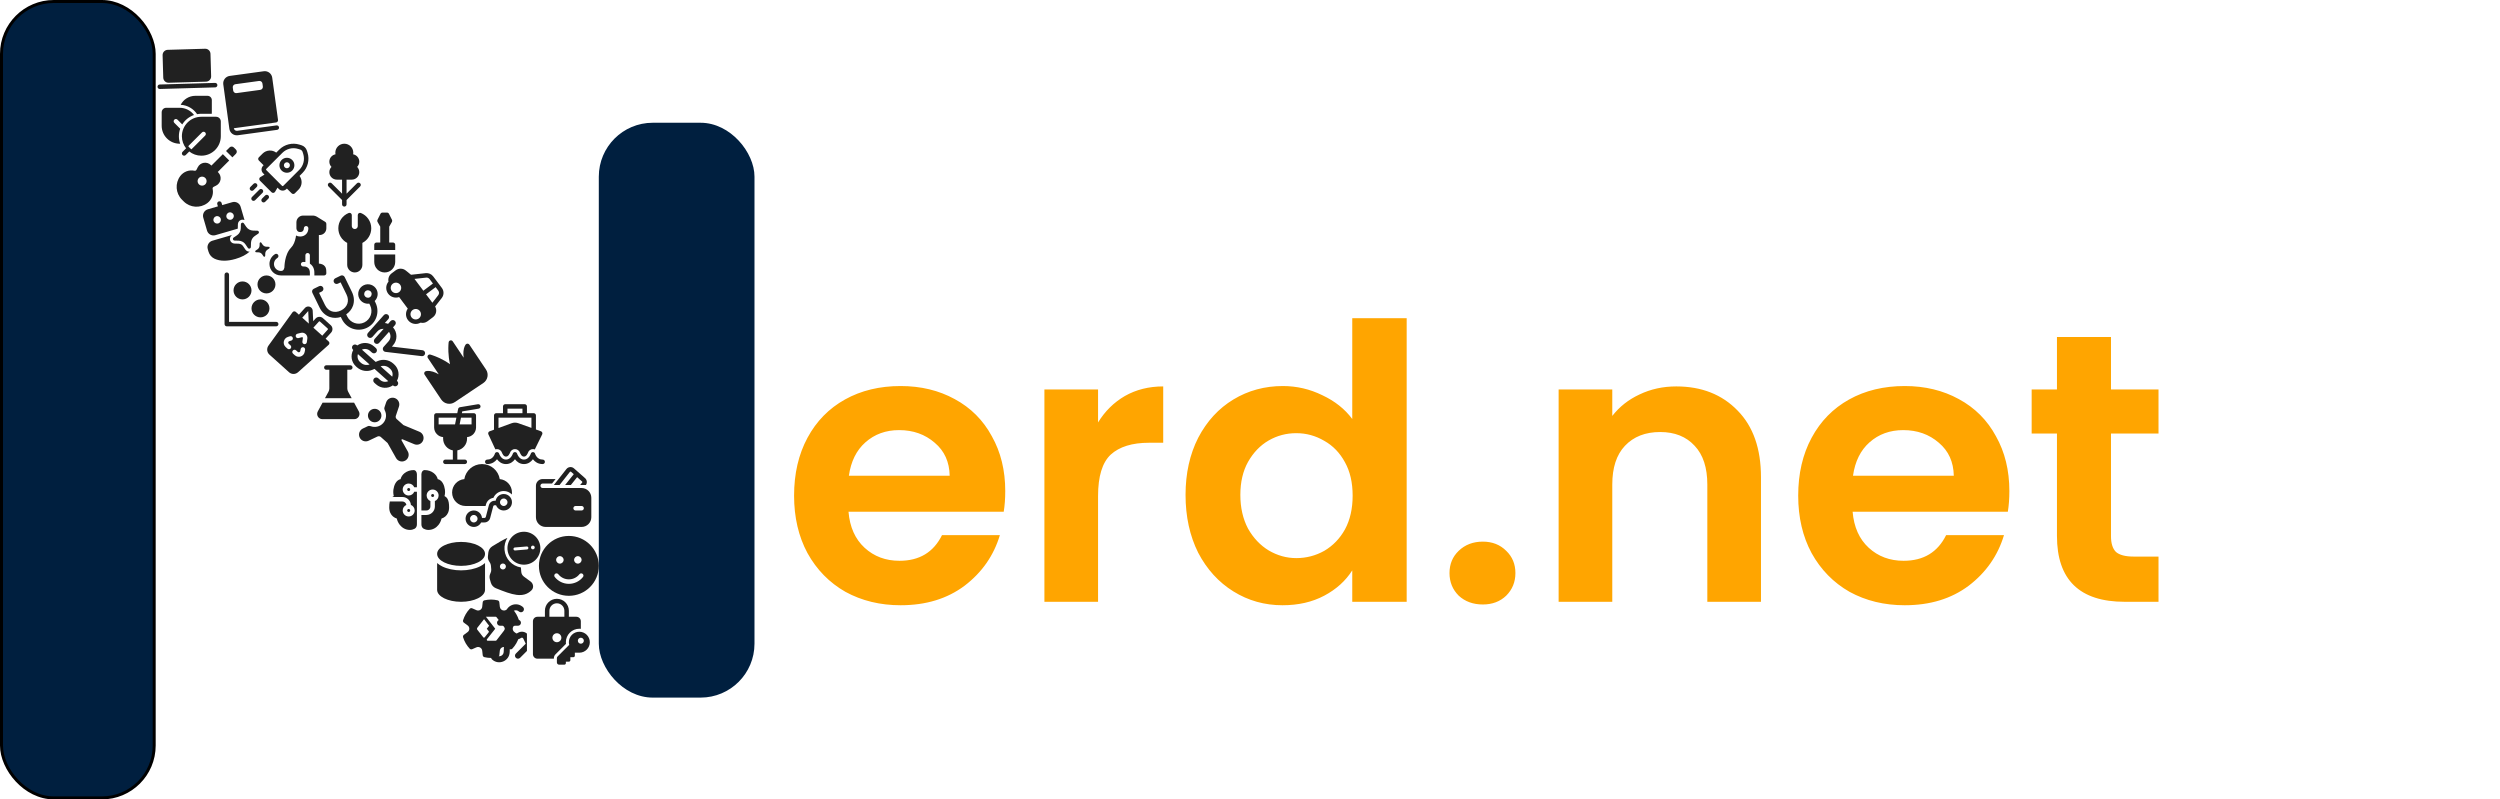 <svg width="835" height="267" viewBox="0 0 835 267" fill="none" xmlns="http://www.w3.org/2000/svg">
<rect x="0.5" y="0.5" width="51" height="266" rx="17.5" fill="#001F3F" stroke="black"/>
<rect x="200" y="41" width="52" height="192" rx="18" fill="#001F3F"/>
<path d="M335.752 164.008C335.752 166.568 335.581 168.872 335.24 170.92H283.4C283.827 176.04 285.619 180.051 288.776 182.952C291.933 185.853 295.816 187.304 300.424 187.304C307.08 187.304 311.816 184.445 314.632 178.728H333.96C331.912 185.555 327.987 191.187 322.184 195.624C316.381 199.976 309.256 202.152 300.808 202.152C293.981 202.152 287.837 200.659 282.376 197.672C277 194.6 272.776 190.291 269.704 184.744C266.717 179.197 265.224 172.797 265.224 165.544C265.224 158.205 266.717 151.763 269.704 146.216C272.691 140.669 276.872 136.403 282.248 133.416C287.624 130.429 293.811 128.936 300.808 128.936C307.549 128.936 313.565 130.387 318.856 133.288C324.232 136.189 328.371 140.328 331.272 145.704C334.259 150.995 335.752 157.096 335.752 164.008ZM317.192 158.888C317.107 154.28 315.443 150.611 312.2 147.88C308.957 145.064 304.989 143.656 300.296 143.656C295.859 143.656 292.104 145.021 289.032 147.752C286.045 150.397 284.211 154.109 283.528 158.888H317.192ZM366.752 141.096C369.056 137.341 372.043 134.397 375.712 132.264C379.467 130.131 383.733 129.064 388.512 129.064V147.88H383.776C378.144 147.88 373.877 149.203 370.976 151.848C368.16 154.493 366.752 159.101 366.752 165.672V201H348.832V130.088H366.752V141.096ZM395.974 165.288C395.974 158.12 397.382 151.763 400.198 146.216C403.099 140.669 407.025 136.403 411.974 133.416C416.923 130.429 422.427 128.936 428.486 128.936C433.094 128.936 437.489 129.96 441.67 132.008C445.851 133.971 449.179 136.616 451.654 139.944V106.28H469.83V201H451.654V190.504C449.435 194.003 446.321 196.819 442.31 198.952C438.299 201.085 433.649 202.152 428.358 202.152C422.385 202.152 416.923 200.616 411.974 197.544C407.025 194.472 403.099 190.163 400.198 184.616C397.382 178.984 395.974 172.541 395.974 165.288ZM451.782 165.544C451.782 161.192 450.929 157.48 449.222 154.408C447.515 151.251 445.211 148.861 442.31 147.24C439.409 145.533 436.294 144.68 432.966 144.68C429.638 144.68 426.566 145.491 423.75 147.112C420.934 148.733 418.63 151.123 416.838 154.28C415.131 157.352 414.278 161.021 414.278 165.288C414.278 169.555 415.131 173.309 416.838 176.552C418.63 179.709 420.934 182.141 423.75 183.848C426.651 185.555 429.723 186.408 432.966 186.408C436.294 186.408 439.409 185.597 442.31 183.976C445.211 182.269 447.515 179.88 449.222 176.808C450.929 173.651 451.782 169.896 451.782 165.544ZM495.268 201.896C492.025 201.896 489.337 200.915 487.204 198.952C485.156 196.904 484.132 194.387 484.132 191.4C484.132 188.413 485.156 185.939 487.204 183.976C489.337 181.928 492.025 180.904 495.268 180.904C498.425 180.904 501.028 181.928 503.076 183.976C505.124 185.939 506.148 188.413 506.148 191.4C506.148 194.387 505.124 196.904 503.076 198.952C501.028 200.915 498.425 201.896 495.268 201.896ZM559.878 129.064C568.326 129.064 575.153 131.752 580.358 137.128C585.563 142.419 588.166 149.843 588.166 159.4V201H570.246V161.832C570.246 156.2 568.838 151.891 566.022 148.904C563.206 145.832 559.366 144.296 554.502 144.296C549.553 144.296 545.627 145.832 542.726 148.904C539.91 151.891 538.502 156.2 538.502 161.832V201H520.582V130.088H538.502V138.92C540.891 135.848 543.921 133.459 547.59 131.752C551.345 129.96 555.441 129.064 559.878 129.064ZM671.127 164.008C671.127 166.568 670.956 168.872 670.615 170.92H618.775C619.202 176.04 620.994 180.051 624.151 182.952C627.308 185.853 631.191 187.304 635.799 187.304C642.455 187.304 647.191 184.445 650.007 178.728H669.335C667.287 185.555 663.362 191.187 657.559 195.624C651.756 199.976 644.631 202.152 636.183 202.152C629.356 202.152 623.212 200.659 617.751 197.672C612.375 194.6 608.151 190.291 605.079 184.744C602.092 179.197 600.599 172.797 600.599 165.544C600.599 158.205 602.092 151.763 605.079 146.216C608.066 140.669 612.247 136.403 617.623 133.416C622.999 130.429 629.186 128.936 636.183 128.936C642.924 128.936 648.94 130.387 654.231 133.288C659.607 136.189 663.746 140.328 666.647 145.704C669.634 150.995 671.127 157.096 671.127 164.008ZM652.567 158.888C652.482 154.28 650.818 150.611 647.575 147.88C644.332 145.064 640.364 143.656 635.671 143.656C631.234 143.656 627.479 145.021 624.407 147.752C621.42 150.397 619.586 154.109 618.903 158.888H652.567ZM705.071 144.808V179.112C705.071 181.501 705.626 183.251 706.735 184.36C707.93 185.384 709.892 185.896 712.623 185.896H720.943V201H709.679C694.575 201 687.023 193.661 687.023 178.984V144.808H678.575V130.088H687.023V112.552H705.071V130.088H720.943V144.808H705.071Z" fill="#FFA500"/>
<g clip-path="url(#clip0_603_104)">
<path d="M76.712 25.358C75.344 25.546 74.387 26.807 74.574 28.175L76.612 43.036C76.799 44.404 78.06 45.361 79.428 45.173L92.555 43.373C92.965 43.317 93.252 42.939 93.196 42.529C93.14 42.118 92.762 41.831 92.351 41.887L79.224 43.687C78.677 43.762 78.173 43.379 78.098 42.832L92.216 40.897C92.626 40.84 92.913 40.462 92.857 40.052L90.921 25.934C90.734 24.566 89.473 23.609 88.105 23.796L76.712 25.358ZM78.605 28.127L86.531 27.04C87.078 26.965 87.582 27.348 87.657 27.895L87.793 28.886C87.868 29.433 87.486 29.937 86.938 30.012L79.013 31.099C78.465 31.174 77.961 30.791 77.886 30.244L77.75 29.253C77.675 28.706 78.058 28.202 78.605 28.127Z" fill="#212121"/>
</g>
<path d="M53.343 28.225L71.834 27.687C72.248 27.675 72.594 28.001 72.606 28.415C72.617 28.794 72.344 29.116 71.98 29.177L71.878 29.186L53.387 29.724C52.973 29.736 52.628 29.41 52.616 28.996C52.605 28.617 52.877 28.295 53.242 28.235L53.343 28.225ZM68.502 16.28C69.468 16.252 70.274 17.012 70.302 17.978L70.52 25.475C70.548 26.441 69.788 27.247 68.822 27.275L56.327 27.639C55.361 27.667 54.555 26.906 54.527 25.94L54.309 18.443C54.281 17.477 55.041 16.671 56.007 16.643L68.502 16.28Z" fill="#212121"/>
<path d="M94.057 53.431C95.033 52.454 96.616 52.454 97.593 53.431C98.569 54.407 98.569 55.99 97.593 56.966C96.616 57.943 95.033 57.943 94.057 56.966C93.081 55.99 93.081 54.407 94.057 53.431ZM96.532 54.491C96.141 54.101 95.508 54.101 95.118 54.491C94.727 54.882 94.727 55.515 95.118 55.906C95.508 56.296 96.141 56.296 96.532 55.906C96.922 55.515 96.922 54.882 96.532 54.491ZM100.698 48.512C101.563 48.78 102.24 49.457 102.509 50.322L102.715 50.986C103.459 53.381 102.815 55.99 101.042 57.763L100.044 58.761C101.072 60.13 100.962 62.082 99.716 63.328L98.474 64.571C98.181 64.864 97.706 64.864 97.413 64.571L95.824 62.981L95.647 63.158C94.963 63.841 93.856 63.841 93.172 63.158L92.685 62.671L91.874 64.061C91.757 64.262 91.553 64.397 91.322 64.427C91.091 64.457 90.86 64.378 90.696 64.214L86.806 60.325C86.643 60.161 86.564 59.931 86.593 59.702C86.621 59.473 86.753 59.269 86.952 59.151L88.336 58.322L87.865 57.851C87.182 57.168 87.182 56.06 87.865 55.377L88.045 55.197L86.454 53.606C86.161 53.313 86.161 52.838 86.454 52.545L87.697 51.303C88.943 50.056 90.896 49.947 92.266 50.976L93.262 49.98C95.034 48.208 97.642 47.564 100.036 48.306L100.698 48.512ZM101.076 50.767C100.954 50.374 100.646 50.066 100.253 49.944L99.591 49.739C97.729 49.161 95.701 49.663 94.323 51.041L88.926 56.437C88.829 56.535 88.829 56.693 88.926 56.791L94.233 62.097C94.33 62.195 94.489 62.195 94.586 62.097L99.981 56.702C101.36 55.323 101.861 53.294 101.283 51.432L101.076 50.767ZM87.69 64.394C87.983 64.101 87.983 63.626 87.69 63.334C87.397 63.041 86.922 63.041 86.629 63.334L84.154 65.808C83.861 66.101 83.861 66.576 84.154 66.869C84.447 67.162 84.922 67.162 85.215 66.869L87.69 64.394ZM85.745 61.389C86.038 61.682 86.038 62.157 85.745 62.45L84.685 63.51C84.392 63.803 83.917 63.803 83.624 63.51C83.331 63.217 83.331 62.742 83.624 62.45L84.685 61.389C84.978 61.096 85.452 61.096 85.745 61.389ZM89.632 66.341C89.925 66.048 89.925 65.573 89.632 65.28C89.34 64.987 88.865 64.987 88.572 65.28L87.513 66.339C87.22 66.632 87.22 67.106 87.513 67.399C87.806 67.692 88.281 67.692 88.574 67.399L89.632 66.341Z" fill="#212121"/>
<path d="M115 48C113.343 48 112 49.343 112 51C112 51.184 112.017 51.365 112.049 51.541C110.883 51.753 110 52.773 110 54C110 54.681 110.273 55.299 110.715 55.75C110.273 56.201 110 56.819 110 57.5C110 58.881 111.119 60 112.5 60H114.25V64.689L110.78 61.22C110.487 60.927 110.013 60.927 109.72 61.22C109.427 61.513 109.427 61.987 109.72 62.28L114.25 66.811V68.25C114.25 68.664 114.586 69 115 69C115.414 69 115.75 68.664 115.75 68.25V66.811L120.28 62.28C120.573 61.987 120.573 61.513 120.28 61.22C119.987 60.927 119.513 60.927 119.22 61.22L115.75 64.689V60H117.5C118.881 60 120 58.881 120 57.5C120 56.819 119.727 56.201 119.285 55.75C119.727 55.299 120 54.681 120 54C120 52.773 119.117 51.753 117.951 51.541C117.983 51.365 118 51.184 118 51C118 49.343 116.657 48 115 48Z" fill="#212121"/>
<g clip-path="url(#clip1_603_104)">
<path d="M143.725 118.428C143.423 118.345 143.101 118.459 142.918 118.713C142.735 118.967 142.729 119.308 142.903 119.568L146.548 125.018C145.813 124.591 145.16 124.316 144.594 124.144C143.881 123.927 143.314 123.875 142.904 123.885C142.7 123.89 142.537 123.911 142.417 123.933C142.357 123.944 142.307 123.955 142.269 123.965C142.25 123.97 142.233 123.974 142.22 123.978L142.201 123.984L142.194 123.987L142.19 123.988L142.189 123.988C142.187 123.989 142.187 123.989 142.187 123.989C141.966 124.063 141.791 124.236 141.716 124.457C141.64 124.679 141.672 124.922 141.802 125.117L147.362 133.429C148.359 134.921 150.378 135.322 151.87 134.324L161.429 127.93C162.921 126.932 163.321 124.914 162.324 123.422L156.764 115.11C156.634 114.915 156.421 114.793 156.188 114.778C155.954 114.764 155.728 114.858 155.574 115.035C155.574 115.035 155.575 115.035 155.573 115.036L155.572 115.037L155.57 115.04L155.565 115.046L155.553 115.061C155.544 115.072 155.533 115.086 155.521 115.101C155.497 115.133 155.468 115.174 155.435 115.226C155.369 115.329 155.288 115.471 155.205 115.658C155.039 116.033 154.87 116.577 154.799 117.319C154.742 117.908 154.747 118.616 154.86 119.458L151.215 114.009C151.041 113.748 150.724 113.624 150.419 113.696C150.115 113.768 149.887 114.022 149.848 114.332L149.848 114.335L149.847 114.339L149.845 114.352L149.84 114.4C149.835 114.441 149.829 114.501 149.822 114.577C149.808 114.729 149.79 114.948 149.775 115.224C149.744 115.775 149.723 116.556 149.761 117.481C149.809 118.678 149.955 120.132 150.311 121.651C149.044 120.741 147.756 120.051 146.668 119.549C145.827 119.162 145.098 118.883 144.576 118.701C144.315 118.61 144.106 118.542 143.96 118.497C143.887 118.475 143.83 118.458 143.79 118.446L143.744 118.433L143.731 118.429L143.727 118.428L143.725 118.428Z" fill="#212121"/>
</g>
<path d="M65.25 32C63.109 32 61.254 33.223 60.346 35.008C62.639 35.12 64.642 36.335 65.836 38.133C66.294 38.046 66.767 38 67.25 38H70.728C70.742 37.835 70.75 37.669 70.75 37.5V33.441C70.75 32.645 70.105 32 69.309 32H65.25ZM60.176 47.998C60.117 47.999 60.059 48 60 48C56.686 48 54 45.314 54 42V37.514C54 36.678 54.678 36 55.514 36H60C61.966 36 63.712 36.946 64.806 38.407C63.158 38.975 61.771 40.1 60.868 41.558L59.28 39.97C58.987 39.677 58.513 39.677 58.22 39.97C57.927 40.263 57.927 40.737 58.22 41.03L60.18 42.991C59.902 43.775 59.75 44.62 59.75 45.5C59.75 46.376 59.9 47.216 60.176 47.998ZM60.75 45.5C60.75 41.91 63.66 39 67.25 39H72.164C73.04 39 73.75 39.71 73.75 40.586V45.5C73.75 49.09 70.84 52 67.25 52C65.725 52 64.323 51.475 63.215 50.596L62.03 51.78C61.738 52.073 61.263 52.073 60.97 51.78C60.677 51.487 60.677 51.013 60.97 50.72L62.154 49.535C61.275 48.427 60.75 47.025 60.75 45.5ZM63.927 49.883L68.53 45.28C68.823 44.987 68.823 44.513 68.53 44.22C68.237 43.927 67.763 43.927 67.47 44.22L62.867 48.823C63.17 49.223 63.527 49.58 63.927 49.883Z" fill="#212121"/>
<g clip-path="url(#clip2_603_104)">
<path d="M119.23 115.312L119.313 115.387C120.986 114.193 123.32 114.269 124.918 115.695L125.564 116.27C125.976 116.638 126.012 117.27 125.645 117.682C125.277 118.094 124.645 118.131 124.233 117.763L123.587 117.187C122.822 116.505 121.754 116.38 120.878 116.782L125.474 120.879L126.196 120.573C127.931 119.837 129.936 120.168 131.343 121.422L131.621 121.67C133.218 123.094 133.562 125.404 132.567 127.203L132.66 127.285C133.072 127.653 133.108 128.285 132.741 128.697C132.373 129.109 131.741 129.146 131.329 128.778L131.236 128.696C129.564 129.888 127.231 129.814 125.631 128.388L125.001 127.825C124.588 127.458 124.552 126.826 124.92 126.414C125.287 126.001 125.919 125.965 126.332 126.333L126.962 126.895C127.728 127.578 128.796 127.703 129.671 127.301L125.088 123.215L124.372 123.519C122.633 124.256 120.625 123.924 119.215 122.668L118.929 122.412C117.331 120.987 116.988 118.678 117.983 116.88L117.899 116.805C117.487 116.438 117.451 115.806 117.818 115.393C118.186 114.981 118.818 114.945 119.23 115.312ZM119.547 118.275C119.248 119.19 119.495 120.237 120.26 120.92L120.546 121.175C121.336 121.879 122.444 122.091 123.433 121.739L119.547 118.275ZM127.129 122.355L131.002 125.808C131.302 124.892 131.055 123.845 130.29 123.163L130.012 122.915C129.223 122.212 128.116 122.001 127.129 122.355ZM122.89 111.207C122.523 111.619 122.559 112.252 122.971 112.619C123.382 112.985 124.011 112.951 124.379 112.543L124.383 112.538L126.047 110.672C126.591 110.062 127.368 109.781 128.124 109.844L125.13 113.204C124.762 113.616 124.798 114.248 125.211 114.615C125.623 114.983 126.255 114.947 126.622 114.534L129.917 110.84C130.614 111.772 130.584 113.097 129.779 113.999L128.115 115.865C127.867 116.144 127.795 116.537 127.927 116.886C128.059 117.234 128.374 117.48 128.745 117.524L140.867 118.954C141.416 119.018 141.913 118.626 141.977 118.078C142.042 117.529 141.65 117.032 141.101 116.968L130.886 115.763L131.272 115.33C132.813 113.601 132.776 111.013 131.262 109.33L131.946 108.563C132.314 108.151 132.278 107.519 131.865 107.151C131.453 106.784 130.821 106.82 130.453 107.232L129.617 108.17C129.268 108.027 128.905 107.93 128.537 107.879L129.707 106.567C130.074 106.154 130.038 105.522 129.626 105.155C129.214 104.787 128.582 104.823 128.214 105.236L122.89 111.207Z" fill="#212121"/>
</g>
<g clip-path="url(#clip3_603_104)">
<path d="M104.793 96.457C104.296 96.699 104.09 97.297 104.332 97.794L106.744 102.737C107.508 104.302 108.725 105.394 110.184 105.884C111.345 106.274 112.607 106.266 113.838 105.872L114.198 106.61C115.712 109.712 119.454 111 122.556 109.486C125.658 107.972 126.946 104.23 125.432 101.128L125.144 100.538C126.132 99.586 126.444 98.071 125.81 96.771C125.022 95.158 123.077 94.489 121.463 95.276C119.85 96.063 119.181 98.009 119.968 99.622C120.602 100.921 121.988 101.609 123.347 101.415L123.635 102.005C124.664 104.115 123.788 106.659 121.679 107.689C119.57 108.718 117.025 107.843 115.996 105.733L115.635 104.995C116.704 104.267 117.487 103.277 117.894 102.122C118.405 100.67 118.293 99.039 117.529 97.474L115.117 92.531C114.875 92.035 114.276 91.829 113.78 92.071L111.984 92.947C111.488 93.189 111.282 93.788 111.524 94.284C111.766 94.781 112.365 94.987 112.861 94.744L113.758 94.307L115.731 98.351C116.284 99.482 116.324 100.558 116.007 101.458C115.689 102.36 114.983 103.167 113.891 103.7C112.798 104.233 111.728 104.293 110.821 103.988C109.917 103.685 109.094 102.991 108.542 101.86L106.568 97.815L107.467 97.377C107.963 97.135 108.169 96.536 107.927 96.04C107.685 95.543 107.086 95.337 106.59 95.579L104.793 96.457ZM122.341 97.073C122.961 96.77 123.709 97.028 124.012 97.648C124.315 98.269 124.057 99.017 123.437 99.32C122.816 99.623 122.068 99.365 121.765 98.745C121.463 98.124 121.72 97.376 122.341 97.073Z" fill="#212121"/>
</g>
<g clip-path="url(#clip4_603_104)">
<path d="M126.828 140.289C127.653 139.36 127.568 137.938 126.639 137.113C125.71 136.288 124.288 136.372 123.463 137.302C122.638 138.231 122.722 139.653 123.651 140.478C124.581 141.303 126.003 141.218 126.828 140.289ZM121.207 143.122C120.085 143.655 119.602 144.997 120.126 146.123C120.653 147.253 121.994 147.736 123.12 147.201L126.087 145.792C126.45 145.62 126.88 145.681 127.18 145.948L129.453 147.966L132.286 152.994C132.896 154.076 134.268 154.46 135.351 153.849C136.434 153.239 136.817 151.867 136.207 150.785L134.118 147.077C134.001 146.87 134.212 146.632 134.431 146.724L138.36 148.359C139.507 148.837 140.825 148.294 141.302 147.147C141.78 145.999 141.237 144.682 140.09 144.205L134.764 141.984L132.49 139.964C132.19 139.698 132.078 139.277 132.206 138.897L133.252 135.789C133.649 134.608 133.011 133.333 131.827 132.944C130.647 132.557 129.371 133.196 128.975 134.373L128.419 136.027C128.301 136.377 128.351 136.74 128.504 137.031C129.217 138.389 129.058 140.101 127.982 141.314C126.905 142.526 125.224 142.887 123.791 142.34C123.484 142.222 123.118 142.215 122.783 142.374L121.207 143.122Z" fill="#212121"/>
</g>
<path d="M98.876 78.661C99.263 78.877 99.724 79 100.246 79C101.093 79 101.801 78.693 102.293 78.156C102.774 77.63 102.996 76.94 102.996 76.25C102.996 75.836 102.66 75.5 102.246 75.5C101.832 75.5 101.496 75.836 101.496 76.25C101.496 76.627 101.376 76.936 101.186 77.144C101.006 77.34 100.714 77.5 100.246 77.5C99.797 77.5 99.516 77.338 99.332 77.129C99.147 76.919 99.028 76.621 99 76.29V74.25C99 73.008 100.006 72 101.249 72L104.435 72C104.944 72 105.442 72.141 105.875 72.408L108.643 74.111C108.865 74.248 109 74.49 109 74.75V76.25C109 77.493 107.993 78.5 106.75 78.5H106.5V88.033C107.419 88.121 108.118 88.399 108.547 88.998C108.804 89.356 108.907 89.757 108.955 90.126C109 90.478 109 90.862 109 91.216V91.25C109 91.664 108.664 92 108.25 92H104.998V91.226C104.999 90.654 105 89.018 103.498 88.057V85.253C103.498 84.838 103.162 84.503 102.748 84.503C102.334 84.503 101.998 84.838 101.998 85.253V87.519C101.836 87.501 101.669 87.493 101.498 87.493C101.425 87.493 101.353 87.495 101.301 87.497C101.275 87.498 101.252 87.499 101.237 87.5L101.218 87.501L101.212 87.501L101.209 87.501C100.796 87.523 100.479 87.877 100.501 88.291C100.524 88.704 100.877 89.021 101.291 88.999L101.294 88.999L101.307 88.998L101.356 88.996C101.398 88.994 101.45 88.993 101.498 88.993C101.93 88.993 102.213 89.066 102.399 89.164C102.41 89.169 102.421 89.175 102.432 89.18C103.471 89.664 103.498 90.619 103.498 91.25V92H93.833C91.716 92 90 90.284 90 88.167C90 86.769 90.749 85.546 91.864 84.877C92.219 84.664 92.68 84.78 92.893 85.135C93.106 85.49 92.991 85.951 92.635 86.164C91.954 86.573 91.5 87.317 91.5 88.167C91.5 89.455 92.545 90.5 93.833 90.5C94.152 90.5 94.35 90.417 94.482 90.324C94.621 90.226 94.73 90.086 94.814 89.917C94.898 89.746 94.947 89.567 94.974 89.424C94.987 89.355 94.994 89.298 94.997 89.262C94.999 89.246 95 89.234 95 89.227L95.001 89.192C95.001 89.159 95.002 89.11 95.004 89.049C95.009 88.927 95.017 88.754 95.034 88.54C95.067 88.113 95.132 87.522 95.265 86.863C95.524 85.571 96.061 83.894 97.216 82.723C98.064 81.864 98.525 80.605 98.763 79.359C98.809 79.121 98.846 78.887 98.876 78.661Z" fill="#212121"/>
<g clip-path="url(#clip5_603_104)">
<path d="M147.584 96.177C148.328 97.169 148.316 98.536 147.555 99.515L145.332 102.373C146.021 103.562 145.728 105.105 144.601 105.949L142.802 107.3C142.11 107.819 141.253 107.962 140.476 107.766C139.071 108.578 137.249 108.231 136.252 106.901C135.384 105.744 135.404 104.197 136.195 103.076L133.306 99.226C132.009 99.672 130.518 99.258 129.65 98.102C128.726 96.87 128.809 95.196 129.757 94.065C129.546 93.052 129.918 91.963 130.799 91.301L132.15 90.288C133.159 89.531 134.555 89.558 135.534 90.354L137.28 91.772L142.182 91.23C143.149 91.123 144.101 91.535 144.684 92.313L147.584 96.177ZM146.371 98.595C146.717 98.15 146.722 97.528 146.384 97.077L145.5 95.899L142.3 98.3L144.412 101.114L146.371 98.595ZM141.4 97.1L144.6 94.7L143.485 93.213C143.219 92.859 142.787 92.672 142.347 92.721L138.439 93.153L141.4 97.1ZM140.251 103.9C139.671 103.127 138.574 102.97 137.801 103.55C137.028 104.13 136.871 105.227 137.451 106C138.032 106.774 139.128 106.93 139.902 106.35C140.675 105.77 140.831 104.673 140.251 103.9ZM133.3 97.551C134.073 96.971 134.23 95.874 133.65 95.101C133.07 94.328 131.973 94.171 131.2 94.751C130.427 95.331 130.27 96.428 130.85 97.201C131.43 97.975 132.527 98.131 133.3 97.551Z" fill="#212121"/>
</g>
<path d="M110 123.5V129.738C110 130.113 109.906 130.482 109.727 130.812L108.539 133H117.461L116.273 130.812C116.094 130.482 116 130.113 116 129.738V123.5H117C117.414 123.5 117.75 123.164 117.75 122.75C117.75 122.336 117.414 122 117 122H109C108.586 122 108.25 122.336 108.25 122.75C108.25 123.164 108.586 123.5 109 123.5H110ZM118.275 134.5H107.725L106.143 137.415C105.51 138.581 106.354 140 107.681 140H118.319C119.646 140 120.49 138.581 119.857 137.415L118.275 134.5Z" fill="#212121"/>
<g clip-path="url(#clip6_603_104)">
<path d="M104.443 103.791C104.424 103.393 104.247 103.02 103.951 102.753C103.339 102.203 102.397 102.252 101.846 102.864L99.834 105.102L98.811 104.182C98.652 104.039 98.441 103.971 98.229 103.993C98.017 104.016 97.825 104.128 97.701 104.301L89.665 115.448C88.993 116.379 89.131 117.668 89.985 118.436L96.533 124.327C97.387 125.095 98.683 125.096 99.539 124.33L109.774 115.162C109.932 115.02 110.023 114.817 110.023 114.604C110.024 114.391 109.933 114.188 109.775 114.045L108.755 113.128L110.594 111.083C111.24 110.365 111.182 109.258 110.463 108.612L107.861 106.271C107.143 105.624 106.036 105.683 105.39 106.401L104.607 107.271L104.443 103.791ZM109.479 110.08L107.64 112.124L104.666 109.449L106.505 107.405C106.597 107.302 106.755 107.294 106.858 107.386L109.46 109.727C109.563 109.819 109.571 109.977 109.479 110.08ZM103.144 108.08L100.949 106.105L102.946 103.885L103.144 108.08ZM100.856 112.626L99.691 112.922C99.289 113.024 98.881 112.781 98.779 112.379C98.677 111.978 98.92 111.57 99.322 111.468L100.487 111.172C101.695 110.865 102.828 111.884 102.65 113.118L102.479 114.308C102.42 114.718 102.039 115.003 101.63 114.944C101.219 114.885 100.935 114.504 100.994 114.094L101.165 112.904C101.191 112.727 101.029 112.582 100.856 112.626ZM97.292 113.748L96.615 113.956C96.244 114.07 96.139 114.546 96.428 114.806L97.017 115.336C97.325 115.613 97.35 116.087 97.073 116.395C96.796 116.703 96.321 116.728 96.013 116.451L95.424 115.921C94.269 114.881 94.689 112.978 96.175 112.522L96.852 112.314C97.248 112.193 97.668 112.415 97.789 112.811C97.91 113.207 97.688 113.627 97.292 113.748ZM101.306 115.975C101.713 116.055 101.978 116.449 101.899 116.855L101.763 117.551C101.465 119.076 99.618 119.693 98.462 118.654L97.872 118.123C97.564 117.846 97.539 117.372 97.816 117.064C98.093 116.756 98.567 116.731 98.875 117.008L99.466 117.539C99.754 117.799 100.216 117.644 100.291 117.263L100.426 116.568C100.506 116.161 100.9 115.896 101.306 115.975Z" fill="#212121"/>
</g>
<path d="M81.507 73.449C81.561 73.467 81.613 73.489 81.663 73.513C81.654 73.469 81.642 73.426 81.63 73.383L80.37 69.059C80.023 67.865 78.774 67.18 77.581 67.528L74.22 68.506L74.011 67.787L73.976 67.691C73.826 67.353 73.446 67.17 73.081 67.276L72.986 67.311C72.648 67.461 72.465 67.842 72.571 68.206L72.78 68.925L69.42 69.905C68.227 70.252 67.541 71.501 67.889 72.694L69.149 77.019C69.496 78.212 70.745 78.897 71.938 78.55L79.412 76.373C79.413 76.355 79.414 76.336 79.415 76.318L79.416 76.29L79.461 74.835L79.462 74.823C79.48 74.503 79.597 74.198 79.795 73.948C79.994 73.698 80.266 73.516 80.572 73.426C80.879 73.337 81.206 73.345 81.507 73.449ZM72.178 72.226C72.841 72.033 73.534 72.413 73.727 73.076C73.92 73.738 73.54 74.432 72.877 74.625C72.215 74.818 71.521 74.437 71.328 73.775C71.135 73.112 71.516 72.419 72.178 72.226ZM76.492 70.969C77.154 70.776 77.848 71.157 78.041 71.82C78.234 72.482 77.853 73.175 77.191 73.368C76.528 73.561 75.835 73.181 75.642 72.518C75.449 71.856 75.829 71.162 76.492 70.969ZM77.448 78.541L77.546 78.474L70.919 80.404C69.726 80.752 69.041 82.001 69.388 83.194L69.642 84.065C69.948 85.114 70.696 85.978 71.691 86.43C73.567 87.283 75.9 87.287 78.674 86.479C80.667 85.898 82.244 85.086 83.392 84.034C83.172 84.055 82.95 84.03 82.74 83.957C82.437 83.853 82.175 83.658 81.989 83.398L81.981 83.388L81.162 82.184L81.161 82.183C81.043 82.011 80.896 81.861 80.728 81.739C80.666 81.694 80.601 81.653 80.534 81.615L80.116 81.465L79.721 81.389L78.264 81.344L78.252 81.344C77.933 81.326 77.627 81.21 77.377 81.011C77.127 80.812 76.945 80.541 76.855 80.234C76.766 79.927 76.774 79.6 76.878 79.298C76.983 78.996 77.178 78.734 77.438 78.548L77.448 78.541ZM81.016 80.74C81.121 80.797 81.221 80.861 81.316 80.93C81.576 81.119 81.803 81.352 81.986 81.618L82.801 82.815C82.867 82.906 82.959 82.975 83.065 83.012C83.172 83.048 83.287 83.051 83.395 83.02C83.503 82.988 83.599 82.924 83.669 82.836C83.732 82.757 83.771 82.663 83.783 82.564C83.785 82.552 83.786 82.54 83.787 82.528L83.831 81.081C83.848 80.64 83.967 80.209 84.18 79.822C84.392 79.436 84.692 79.104 85.055 78.853L86.253 78.038C86.344 77.972 86.413 77.88 86.45 77.774C86.487 77.667 86.49 77.552 86.458 77.444C86.427 77.336 86.362 77.24 86.274 77.17C86.186 77.1 86.079 77.059 85.966 77.053L85.938 77.054L84.49 77.01C84.049 76.994 83.618 76.875 83.231 76.662C82.844 76.45 82.512 76.151 82.261 75.788L81.446 74.591C81.38 74.5 81.288 74.431 81.182 74.394C81.075 74.358 80.96 74.355 80.852 74.386C80.744 74.418 80.648 74.482 80.578 74.57C80.508 74.658 80.467 74.766 80.461 74.878L80.416 76.325L80.414 76.361C80.394 76.786 80.279 77.201 80.077 77.576C79.87 77.961 79.576 78.293 79.218 78.546L78.02 79.36C77.929 79.426 77.86 79.518 77.823 79.625C77.787 79.731 77.784 79.846 77.815 79.954C77.847 80.062 77.911 80.158 77.999 80.228C78.087 80.298 78.195 80.339 78.307 80.345L79.755 80.389C80.197 80.406 80.629 80.526 81.016 80.74ZM88.962 82.403L89.767 82.427L89.782 82.427C89.845 82.43 89.905 82.453 89.954 82.492C90.003 82.531 90.038 82.584 90.056 82.644C90.073 82.704 90.072 82.768 90.051 82.827C90.031 82.886 89.993 82.937 89.942 82.974L89.276 83.427C89.075 83.566 88.908 83.75 88.79 83.965C88.672 84.18 88.606 84.419 88.597 84.664L88.572 85.468C88.568 85.531 88.545 85.59 88.506 85.639C88.467 85.688 88.414 85.724 88.354 85.741C88.294 85.759 88.23 85.757 88.171 85.737C88.112 85.717 88.061 85.678 88.024 85.628L87.571 84.963C87.432 84.76 87.248 84.593 87.033 84.475C86.817 84.356 86.578 84.29 86.332 84.28L85.528 84.256C85.465 84.252 85.405 84.229 85.356 84.191C85.308 84.152 85.272 84.099 85.254 84.038C85.237 83.978 85.238 83.915 85.259 83.855C85.279 83.796 85.317 83.745 85.368 83.709L86.034 83.256C86.232 83.115 86.395 82.931 86.511 82.717C86.626 82.503 86.691 82.265 86.699 82.022L86.724 81.219C86.727 81.156 86.75 81.096 86.789 81.047C86.828 80.998 86.881 80.963 86.941 80.945C87.001 80.928 87.065 80.929 87.124 80.95C87.184 80.97 87.235 81.008 87.271 81.059L87.724 81.724C87.863 81.925 88.048 82.092 88.263 82.21C88.478 82.328 88.717 82.394 88.962 82.403Z" fill="#212121"/>
<path d="M138.139 157.006C138.847 157.006 139.25 157.71 139.25 158.417V162.75H138.355C138.058 162.017 137.339 161.5 136.5 161.5C135.395 161.5 134.5 162.395 134.5 163.5C134.5 164.605 135.395 165.5 136.5 165.5C137.339 165.5 138.058 164.983 138.355 164.25H139.25V175.148C139.25 175.744 138.998 176.337 138.467 176.609C138.013 176.841 137.491 176.996 136.908 176.996C135.397 176.996 134.274 176.232 133.551 175.328C133.02 174.664 132.671 173.883 132.532 173.191C132.129 173.074 131.674 172.854 131.262 172.501C130.552 171.892 130 170.911 130 169.466C130 168.711 130.054 168.053 130.189 167.5H134.4C135.078 167.5 135.639 168 135.735 168.651C135.01 168.952 134.5 169.666 134.5 170.5C134.5 171.605 135.395 172.5 136.5 172.5C137.605 172.5 138.5 171.605 138.5 170.5C138.5 169.658 137.979 168.937 137.242 168.642C137.136 167.165 135.904 166 134.4 166H131.039C131.17 165.892 131.313 165.801 131.469 165.727C131.491 165.717 131.513 165.707 131.535 165.698C131.429 165.331 131.374 164.947 131.357 164.571C131.324 163.836 131.434 163.071 131.652 162.39C131.868 161.719 132.21 161.067 132.69 160.616C132.992 160.333 133.366 160.119 133.786 160.049C133.985 159.21 134.492 158.515 135.139 158.012C135.97 157.364 137.058 157.006 138.139 157.006ZM140.75 172H142.4C143.974 172 145.25 170.724 145.25 169.15V167.355C145.983 167.058 146.5 166.339 146.5 165.5C146.5 164.395 145.605 163.5 144.5 163.5C143.395 163.5 142.5 164.395 142.5 165.5C142.5 166.339 143.017 167.058 143.75 167.355V169.15C143.75 169.896 143.146 170.5 142.4 170.5H140.75V163.507C140.75 163.505 140.75 163.502 140.75 163.5C140.75 163.498 140.75 163.495 140.75 163.493V158.417C140.75 157.71 141.153 157.006 141.861 157.006C142.942 157.006 144.03 157.364 144.861 158.012C145.508 158.515 146.015 159.21 146.214 160.049C146.634 160.119 147.008 160.333 147.31 160.616C147.79 161.067 148.132 161.719 148.348 162.39C148.566 163.071 148.676 163.836 148.643 164.571C148.626 164.947 148.571 165.331 148.465 165.698C148.487 165.707 148.509 165.717 148.531 165.727C148.901 165.902 149.2 166.175 149.425 166.538C149.85 167.223 150 168.209 150 169.466C150 170.911 149.448 171.892 148.738 172.501C148.326 172.854 147.871 173.074 147.468 173.191C147.329 173.883 146.98 174.664 146.449 175.328C145.726 176.232 144.603 176.996 143.092 176.996C142.51 176.996 141.987 176.841 141.533 176.609C141.002 176.337 140.75 175.744 140.75 175.148V172ZM136 163.5C136 163.224 136.224 163 136.5 163C136.776 163 137 163.224 137 163.5C137 163.776 136.776 164 136.5 164C136.224 164 136 163.776 136 163.5ZM136.5 170C136.224 170 136 170.224 136 170.5C136 170.776 136.224 171 136.5 171C136.776 171 137 170.776 137 170.5C137 170.224 136.776 170 136.5 170ZM144 165.5C144 165.776 144.224 166 144.5 166C144.776 166 145 165.776 145 165.5C145 165.224 144.776 165 144.5 165C144.224 165 144 165.224 144 165.5Z" fill="#212121"/>
<path d="M161 155C158.02 155 155.548 157.172 155.08 160.019C152.792 160.231 151 162.156 151 164.5C151 166.985 153.015 169 155.5 169H162.181L162.313 168.493C162.622 167.308 163.613 166.444 164.8 166.279C165.372 164.939 166.701 164 168.25 164C169.312 164 170.271 164.442 170.953 165.151C170.984 164.938 171 164.721 171 164.5C171 162.156 169.209 160.231 166.92 160.019C166.452 157.172 163.98 155 161 155ZM168.25 166.5C168.94 166.5 169.5 167.06 169.5 167.75C169.5 168.44 168.94 169 168.25 169C167.56 169 167 168.44 167 167.75C167 167.06 167.56 166.5 168.25 166.5ZM165.216 168.75H165.688C166.088 169.774 167.084 170.5 168.25 170.5C169.769 170.5 171 169.269 171 167.75C171 166.231 169.769 165 168.25 165C166.902 165 165.78 165.97 165.545 167.25H165.216C164.306 167.25 163.51 167.865 163.281 168.745L162.268 172.626C162.211 172.846 162.012 173 161.784 173H160.989C160.863 171.598 159.684 170.5 158.25 170.5C156.731 170.5 155.5 171.731 155.5 173.25C155.5 174.769 156.731 176 158.25 176C159.319 176 160.245 175.39 160.7 174.5H161.784C162.694 174.5 163.49 173.886 163.719 173.005L164.732 169.124C164.789 168.904 164.988 168.75 165.216 168.75ZM157 173.25C157 172.56 157.56 172 158.25 172C158.94 172 159.5 172.56 159.5 173.25C159.5 173.94 158.94 174.5 158.25 174.5C157.56 174.5 157 173.94 157 173.25Z" fill="#212121"/>
<path d="M154 189C158.418 189 162 187.209 162 185C162 182.791 158.418 181 154 181C149.582 181 146 182.791 146 185C146 187.209 149.582 189 154 189ZM160.328 189.17C160.916 188.876 161.498 188.504 162 188.053V197C162 199.209 158.418 201 154 201C149.582 201 146 199.209 146 197V188.053C146.502 188.504 147.084 188.876 147.672 189.17C149.369 190.019 151.608 190.5 154 190.5C156.391 190.5 158.631 190.019 160.328 189.17Z" fill="#212121"/>
<path d="M75 91.75C75 91.336 75.336 91 75.75 91C76.164 91 76.5 91.336 76.5 91.75V107.5H92.25C92.664 107.5 93 107.836 93 108.25C93 108.664 92.664 109 92.25 109H75.75C75.336 109 75 108.664 75 108.25V91.75ZM86 95C86 93.343 87.343 92 89 92C90.657 92 92 93.343 92 95C92 96.657 90.657 98 89 98C87.343 98 86 96.657 86 95ZM81 94C79.343 94 78 95.343 78 97C78 98.657 79.343 100 81 100C82.657 100 84 98.657 84 97C84 95.343 82.657 94 81 94ZM87 100C85.343 100 84 101.343 84 103C84 104.657 85.343 106 87 106C88.657 106 90 104.657 90 103C90 101.343 88.657 100 87 100Z" fill="#212121"/>
<path d="M160.49 135.627C160.558 136.035 160.282 136.422 159.873 136.49L154.384 137.405L154.265 138H158.25C158.664 138 159 138.336 159 138.75V142.75C159 144.461 157.678 145.863 156 145.991V146.5C156 148.453 154.601 150.079 152.75 150.43V153.5H155.25C155.664 153.5 156 153.836 156 154.25C156 154.664 155.664 155 155.25 155H148.75C148.336 155 148 154.664 148 154.25C148 153.836 148.336 153.5 148.75 153.5H151.25V150.43C149.399 150.079 148 148.453 148 146.5V145.991C146.322 145.863 145 144.461 145 142.75V138.75C145 138.336 145.336 138 145.75 138H152.735L153.014 136.603C153.076 136.297 153.319 136.062 153.627 136.01L159.627 135.01C160.035 134.942 160.422 135.218 160.49 135.627ZM151.985 141.75L152.435 139.5H146.5V141.75H151.985ZM157.5 141.75V139.5H153.965L153.515 141.75H157.5Z" fill="#212121"/>
<path d="M75.492 50.431L76.677 49.246C77.067 48.855 77.7 48.855 78.091 49.246L78.798 49.953C79.188 50.344 79.188 50.977 78.798 51.367L77.613 52.552L75.492 50.431ZM74.431 51.491L70.611 55.312L70.451 55.153C69.124 53.825 66.887 54.188 66.047 55.867L65.631 56.7C65.508 56.946 65.236 57.078 64.967 57.025L64.895 57.01C63.117 56.655 61.293 57.352 60.206 58.802C58.406 61.201 58.645 64.559 60.765 66.68L61.364 67.278C63.485 69.399 66.842 69.638 69.242 67.838C70.692 66.751 71.389 64.927 71.034 63.149L71.019 63.076C70.965 62.807 71.098 62.536 71.344 62.413L72.176 61.997C73.855 61.157 74.218 58.92 72.891 57.592L72.732 57.433L76.552 53.613L74.431 51.491ZM66.439 61.56C65.854 60.974 65.854 60.025 66.439 59.439C67.025 58.853 67.975 58.853 68.561 59.439C69.146 60.025 69.146 60.974 68.561 61.56C67.975 62.146 67.025 62.146 66.439 61.56Z" fill="#212121"/>
<path d="M190.002 179C195.525 179 200.003 183.478 200.003 189.002C200.003 194.525 195.525 199.003 190.002 199.003C184.478 199.003 180 194.525 180 189.002C180 183.478 184.478 179 190.002 179ZM186.463 191.785C186.207 191.46 185.735 191.404 185.41 191.66C185.085 191.916 185.029 192.388 185.285 192.713C186.416 194.148 188.139 195.003 190.001 195.003C191.862 195.003 193.583 194.15 194.714 192.719C194.97 192.394 194.915 191.922 194.59 191.665C194.265 191.409 193.793 191.464 193.536 191.789C192.687 192.864 191.398 193.503 190.001 193.503C188.603 193.503 187.312 192.863 186.463 191.785ZM187.002 185.752C186.312 185.752 185.753 186.312 185.753 187.001C185.753 187.691 186.312 188.251 187.002 188.251C187.692 188.251 188.251 187.691 188.251 187.001C188.251 186.312 187.692 185.752 187.002 185.752ZM193.002 185.752C192.312 185.752 191.753 186.312 191.753 187.001C191.753 187.691 192.312 188.251 193.002 188.251C193.692 188.251 194.251 187.691 194.251 187.001C194.251 186.312 193.692 185.752 193.002 185.752Z" fill="#212121"/>
<g clip-path="url(#clip7_603_104)">
<path d="M164.011 200.25C164.745 200.258 165.476 200.343 166.192 200.503C166.505 200.573 166.739 200.834 166.774 201.152L166.945 202.679C167.022 203.38 167.613 203.911 168.319 203.912C168.509 203.912 168.696 203.872 168.872 203.795L170.272 203.18C170.564 203.052 170.904 203.121 171.121 203.354C172.134 204.435 172.887 205.731 173.326 207.146C173.421 207.451 173.312 207.782 173.055 207.972L171.813 208.887C171.459 209.147 171.25 209.56 171.25 210C171.25 210.439 171.459 210.852 171.814 211.113L173.057 212.028C173.314 212.218 173.423 212.549 173.328 212.854C172.89 214.268 172.136 215.565 171.125 216.646C170.907 216.878 170.567 216.948 170.276 216.821L168.87 216.205C168.467 216.028 168.005 216.054 167.625 216.274C167.245 216.494 166.992 216.881 166.943 217.318L166.774 218.844C166.74 219.159 166.511 219.418 166.203 219.492C164.754 219.836 163.245 219.836 161.797 219.492C161.488 219.418 161.26 219.159 161.225 218.844L161.056 217.32C161.006 216.884 160.753 216.498 160.373 216.279C159.993 216.06 159.532 216.034 159.131 216.209L157.724 216.826C157.433 216.953 157.093 216.883 156.875 216.651C155.863 215.568 155.11 214.271 154.672 212.855C154.577 212.55 154.686 212.219 154.943 212.029L156.187 211.113C156.541 210.853 156.75 210.44 156.75 210C156.75 209.561 156.541 209.148 156.186 208.887L154.944 207.973C154.686 207.783 154.577 207.452 154.672 207.147C155.111 205.732 155.864 204.436 156.877 203.355C157.094 203.122 157.434 203.053 157.726 203.181L159.126 203.796C159.529 203.973 159.992 203.946 160.374 203.723C160.755 203.502 161.008 203.114 161.057 202.678L161.227 201.152C161.262 200.833 161.496 200.573 161.809 200.503C162.527 200.343 163.258 200.259 164.011 200.25ZM165.575 206H162.303L165.408 210L162.635 213.514C162.533 213.644 162.555 213.833 162.685 213.936C162.738 213.977 162.803 214 162.871 214H165.575C165.668 214 165.755 213.957 165.812 213.884L168.59 210.307C168.73 210.126 168.73 209.874 168.59 209.693L165.812 206.116C165.755 206.043 165.668 206 165.575 206ZM161.677 206.803L159.413 209.692C159.292 209.847 159.274 210.056 159.361 210.227L159.413 210.308L161.415 212.864L161.464 212.913C161.576 213.002 161.73 212.999 161.837 212.914L161.886 212.865L163.222 211.186C163.291 211.099 163.306 210.983 163.265 210.884L163.223 210.814L162.585 210L163.366 209.004L161.677 206.803Z" fill="#212121"/>
<path d="M173.187 204.14C172.223 203.417 170.842 204.069 170.789 205.274L170.712 207H173C173.552 207 174 207.448 174 208C174 208.552 173.552 209 173 209H170.623L170.23 217.85C170.1 220.781 166.637 222.261 164.429 220.329L164.342 220.253C163.926 219.889 163.884 219.257 164.247 218.841C164.611 218.426 165.243 218.384 165.659 218.747L165.746 218.823C166.692 219.652 168.176 219.018 168.232 217.761L168.621 209H167C166.448 209 166 208.552 166 208C166 207.448 166.448 207 167 207H168.71L168.791 205.185C168.916 202.375 172.137 200.853 174.387 202.54L174.6 202.7C175.042 203.031 175.131 203.658 174.8 204.1C174.469 204.542 173.842 204.631 173.4 204.3L173.187 204.14ZM174.082 213.046C174.335 212.907 174.653 213.01 174.775 213.271L175.588 214.998L172.293 218.293C171.902 218.683 171.902 219.317 172.293 219.707C172.683 220.098 173.317 220.098 173.707 219.707L176.493 216.921L177.273 218.579C177.968 220.055 179.867 220.481 181.126 219.442L181.636 219.021C182.062 218.67 182.123 218.04 181.771 217.614C181.42 217.188 180.79 217.127 180.364 217.479L179.853 217.9C179.601 218.107 179.222 218.022 179.083 217.727L177.996 215.418L180.707 212.707C181.098 212.317 181.098 211.683 180.707 211.293C180.317 210.902 179.683 210.902 179.293 211.293L177.091 213.495L176.585 212.42C175.971 211.114 174.382 210.598 173.118 211.294L172.518 211.624C172.034 211.89 171.858 212.498 172.124 212.982C172.39 213.466 172.998 213.642 173.482 213.376L174.082 213.046Z" fill="#212121"/>
</g>
<path d="M190 204C190 201.791 188.209 200 186 200C183.791 200 182 201.791 182 204V206H179.5C178.672 206 178 206.672 178 207.5V218.5C178 219.328 178.672 220 179.5 220H185V219.811C185 219.346 185.184 218.901 185.513 218.573L189.034 215.052C189.011 214.871 189 214.687 189 214.5C189 212.015 191.015 210 193.5 210C193.669 210 193.836 210.009 194 210.028V207.5C194 206.672 193.328 206 192.5 206H190V204ZM188.5 206H183.5V204C183.5 202.619 184.619 201.5 186 201.5C187.381 201.5 188.5 202.619 188.5 204V206ZM184.5 213C184.5 212.172 185.172 211.5 186 211.5C186.829 211.5 187.5 212.172 187.5 213C187.5 213.828 186.829 214.5 186 214.5C185.172 214.5 184.5 213.828 184.5 213ZM197 214.5C197 216.433 195.433 218 193.5 218H192V219C192 219.276 191.776 219.5 191.5 219.5H190.5V220.5C190.5 220.776 190.276 221 190 221H189V221.5C189 221.776 188.776 222 188.5 222H186.75C186.336 222 186 221.664 186 221.25V219.811C186 219.612 186.079 219.421 186.22 219.28L189.97 215.53C190.016 215.484 190.067 215.445 190.12 215.414C190.042 215.122 190 214.816 190 214.5C190 212.567 191.567 211 193.5 211C195.433 211 197 212.567 197 214.5ZM194 215C194.552 215 195 214.552 195 214C195 213.448 194.552 213 194 213C193.448 213 193 213.448 193 214C193 214.552 193.448 215 194 215Z" fill="#212121"/>
<path d="M127.079 71.415C127.206 71.16 127.466 71 127.75 71H129.25C129.534 71 129.794 71.16 129.921 71.415L130.921 73.415C131.033 73.639 131.026 73.904 130.901 74.122L130 75.699V81H131.25C131.664 81 132 81.336 132 81.75V83.5H125V81.75C125 81.336 125.336 81 125.75 81H127V75.699L126.099 74.122C125.974 73.904 125.967 73.639 126.079 73.415L127.079 71.415ZM125 85V87.5C125 89.433 126.567 91 128.5 91C130.433 91 132 89.433 132 87.5V85H125ZM119.828 71.212C120.034 71.073 120.295 71.044 120.526 71.135C122.56 71.942 124 73.927 124 76.25C124 78.374 122.796 80.215 121.036 81.132V88.464C121.036 89.865 119.9 91 118.5 91C117.1 91 115.964 89.865 115.964 88.464V81.132C114.204 80.215 113 78.374 113 76.25C113 73.927 114.44 71.942 116.473 71.136C116.704 71.044 116.966 71.073 117.171 71.212C117.377 71.352 117.5 71.584 117.5 71.833V75.5C117.5 76.052 117.948 76.5 118.5 76.5C119.052 76.5 119.5 76.052 119.5 75.5V71.833C119.5 71.584 119.623 71.352 119.828 71.212Z" fill="#212121"/>
<path d="M163.677 191.771C163.458 192.32 163.465 192.903 163.609 193.421L163.932 194.581C164.168 195.426 164.781 196.119 165.595 196.452C168.372 197.591 170.64 198.439 172.534 198.68C174.487 198.929 176.11 198.541 177.502 197.181C178.426 196.279 178.108 194.892 177.219 194.231C176.542 193.727 175.759 193.154 174.988 192.594C174.481 192.225 174.158 191.655 174.106 191.032L173.98 189.527C171.085 189.076 168.764 186.695 168.508 183.646C168.386 182.184 168.757 180.794 169.483 179.642C168.001 180.291 166.34 181.272 164.423 182.465C163.676 182.929 163.187 183.714 163.095 184.587L162.969 185.784C162.913 186.32 163.003 186.895 163.311 187.4C163.394 187.537 163.483 187.677 163.576 187.819C163.797 188.156 163.933 188.528 163.965 188.903L164.072 190.18C164.103 190.556 164.031 190.944 163.869 191.314C163.801 191.469 163.736 191.622 163.677 191.771ZM168.967 189.127C169.013 189.677 168.605 190.161 168.054 190.207C167.504 190.253 167.02 189.844 166.974 189.294C166.928 188.744 167.337 188.26 167.887 188.214C168.438 188.168 168.921 188.577 168.967 189.127ZM174.526 177.623C177.553 177.369 180.213 179.617 180.466 182.644C180.72 185.671 178.472 188.331 175.445 188.584C172.418 188.838 169.758 186.59 169.505 183.563C169.251 180.536 171.499 177.876 174.526 177.623ZM171.498 183.396C171.521 183.671 171.762 183.875 172.038 183.852L176.024 183.518C176.299 183.495 176.503 183.253 176.48 182.978C176.457 182.703 176.215 182.499 175.94 182.522L171.954 182.856C171.679 182.879 171.475 183.121 171.498 183.396ZM178.598 182.801C178.569 182.457 178.267 182.201 177.923 182.23C177.579 182.259 177.323 182.561 177.352 182.905C177.381 183.249 177.683 183.505 178.027 183.476C178.371 183.447 178.627 183.145 178.598 182.801Z" fill="#212121"/>
<path d="M190.356 157.595C190.444 157.483 190.61 157.468 190.717 157.563L191.639 158.375L188.738 162H190.659L192.765 159.368L194.417 160.825C194.519 160.915 194.53 161.069 194.444 161.173L193.752 162H195.697C196.191 161.279 196.078 160.289 195.409 159.7L191.71 156.437C190.956 155.773 189.799 155.878 189.177 156.667L184.976 162H186.886L190.356 157.595ZM181.25 161.5C180.836 161.5 180.5 161.836 180.5 162.25C180.5 162.664 180.836 163 181.25 163H194.25C196.045 163 197.5 164.455 197.5 166.25V172.75C197.5 174.545 196.045 176 194.25 176H182.25C180.455 176 179 174.545 179 172.75V162.25C179 161.007 180.007 160 181.25 160H185.57L184.378 161.5H181.25ZM191.5 169.75C191.5 170.164 191.836 170.5 192.25 170.5H194.25C194.664 170.5 195 170.164 195 169.75C195 169.336 194.664 169 194.25 169H192.25C191.836 169 191.5 169.336 191.5 169.75Z" fill="#212121"/>
<path d="M168.75 135C168.336 135 168 135.336 168 135.75V138H165.75C165.336 138 165 138.336 165 138.75V143.514L163.539 144.049C163.342 144.121 163.185 144.273 163.104 144.467C163.024 144.661 163.029 144.879 163.117 145.07L165.452 150.088C165.617 150.033 165.793 150.003 165.974 150C166.751 149.989 167.441 150.49 167.671 151.231C167.673 151.235 167.676 151.244 167.681 151.258C167.693 151.292 167.715 151.349 167.748 151.423C167.816 151.574 167.919 151.767 168.056 151.95C168.332 152.317 168.62 152.5 169 152.5C169.38 152.5 169.668 152.318 169.943 151.951C170.08 151.768 170.182 151.575 170.25 151.423C170.283 151.35 170.305 151.293 170.317 151.259C170.322 151.245 170.326 151.236 170.327 151.232C170.553 150.501 171.229 150.001 171.996 150C172.763 149.999 173.44 150.497 173.669 151.228C173.67 151.231 173.673 151.241 173.679 151.255C173.691 151.289 173.713 151.346 173.746 151.42C173.815 151.572 173.918 151.765 174.056 151.949C174.334 152.318 174.623 152.5 175 152.5C175.377 152.5 175.666 152.318 175.943 151.949C176.08 151.766 176.183 151.572 176.252 151.42C176.285 151.347 176.308 151.289 176.32 151.256C176.325 151.242 176.328 151.232 176.33 151.229C176.561 150.488 177.253 149.987 178.031 150C178.238 150.004 178.438 150.044 178.623 150.115L181.091 145.084C181.185 144.892 181.193 144.669 181.113 144.471C181.032 144.273 180.871 144.119 180.67 144.047L179 143.451V138.75C179 138.336 178.664 138 178.25 138H176V135.75C176 135.336 175.664 135 175.25 135H168.75ZM174.5 138H169.5V136.5H174.5V138ZM177.5 139.5V142.916L173.103 141.347C172.388 141.092 171.606 141.095 170.893 141.356L166.5 142.965V139.5H177.5ZM178.727 151.563L178.724 151.555C178.637 151.232 178.347 151.006 178.013 151C177.678 150.994 177.38 151.211 177.283 151.531L177.282 151.533L177.279 151.542C177.275 151.553 177.269 151.573 177.259 151.6C177.239 151.653 177.208 151.734 177.163 151.832C177.074 152.031 176.935 152.293 176.742 152.55C176.355 153.065 175.803 153.5 175 153.5C174.197 153.5 173.644 153.065 173.257 152.549C173.063 152.292 172.925 152.031 172.835 151.832C172.791 151.733 172.759 151.653 172.74 151.599C172.73 151.573 172.723 151.553 172.719 151.542L172.716 151.532C172.716 151.532 172.716 151.532 172.716 151.532C172.62 151.216 172.328 150.999 171.998 151C171.667 151.001 171.376 151.217 171.281 151.533L171.28 151.534L171.277 151.543C171.273 151.555 171.267 151.575 171.257 151.601C171.238 151.654 171.207 151.735 171.162 151.833C171.073 152.032 170.935 152.293 170.743 152.55C170.357 153.065 169.806 153.5 169 153.5C168.194 153.5 167.642 153.065 167.256 152.55C167.063 152.293 166.926 152.032 166.836 151.833C166.792 151.734 166.761 151.654 166.741 151.601C166.732 151.574 166.725 151.554 166.721 151.543L166.718 151.532C166.62 151.212 166.323 150.995 165.989 151C165.655 151.005 165.365 151.23 165.277 151.552L165.274 151.561C165.271 151.571 165.265 151.59 165.256 151.615C165.239 151.666 165.21 151.743 165.169 151.839C165.084 152.031 164.949 152.286 164.752 152.537C164.368 153.027 163.756 153.5 162.75 153.5C162.336 153.5 162 153.836 162 154.25C162 154.664 162.336 155 162.75 155C164.324 155 165.337 154.223 165.933 153.463C165.956 153.433 165.979 153.404 166 153.374C166.019 153.399 166.037 153.425 166.056 153.45C166.608 154.185 167.556 155 169 155C170.444 155 171.392 154.185 171.943 153.45C171.963 153.424 171.982 153.398 172 153.372C172.019 153.398 172.038 153.424 172.058 153.451C172.61 154.185 173.558 155 175 155C176.442 155 177.39 154.185 177.942 153.45C177.96 153.425 177.979 153.4 177.997 153.375C178.018 153.404 178.04 153.433 178.063 153.462C178.658 154.223 179.672 155 181.25 155C181.664 155 182 154.664 182 154.25C182 153.836 181.664 153.5 181.25 153.5C180.238 153.5 179.627 153.027 179.245 152.538C179.048 152.287 178.915 152.033 178.831 151.84C178.789 151.745 178.761 151.668 178.744 151.617C178.735 151.592 178.73 151.574 178.727 151.563Z" fill="#212121"/>
<defs>
<clipPath id="clip0_603_104">
<rect width="24" height="24" fill="white" transform="translate(70 24.26) rotate(-7.806)"/>
</clipPath>
<clipPath id="clip1_603_104">
<rect width="24" height="24" fill="white" transform="translate(135 120.343) rotate(-33.776)"/>
</clipPath>
<clipPath id="clip2_603_104">
<rect width="24" height="24" fill="white" transform="translate(112 118.914) rotate(-48.282)"/>
</clipPath>
<clipPath id="clip3_603_104">
<rect width="24" height="24" fill="white" transform="translate(101 95.525) rotate(-26.012)"/>
</clipPath>
<clipPath id="clip4_603_104">
<rect width="24" height="24" fill="white" transform="translate(114 144.947) rotate(-48.401)"/>
</clipPath>
<clipPath id="clip5_603_104">
<rect width="24" height="24" fill="white" transform="translate(141.198 81) rotate(53.122)"/>
</clipPath>
<clipPath id="clip6_603_104">
<rect width="24" height="24" fill="white" transform="translate(99.052 97) rotate(41.975)"/>
</clipPath>
<clipPath id="clip7_603_104">
<rect width="24" height="24" fill="white" transform="translate(152 198)"/>
</clipPath>
</defs>
</svg>
